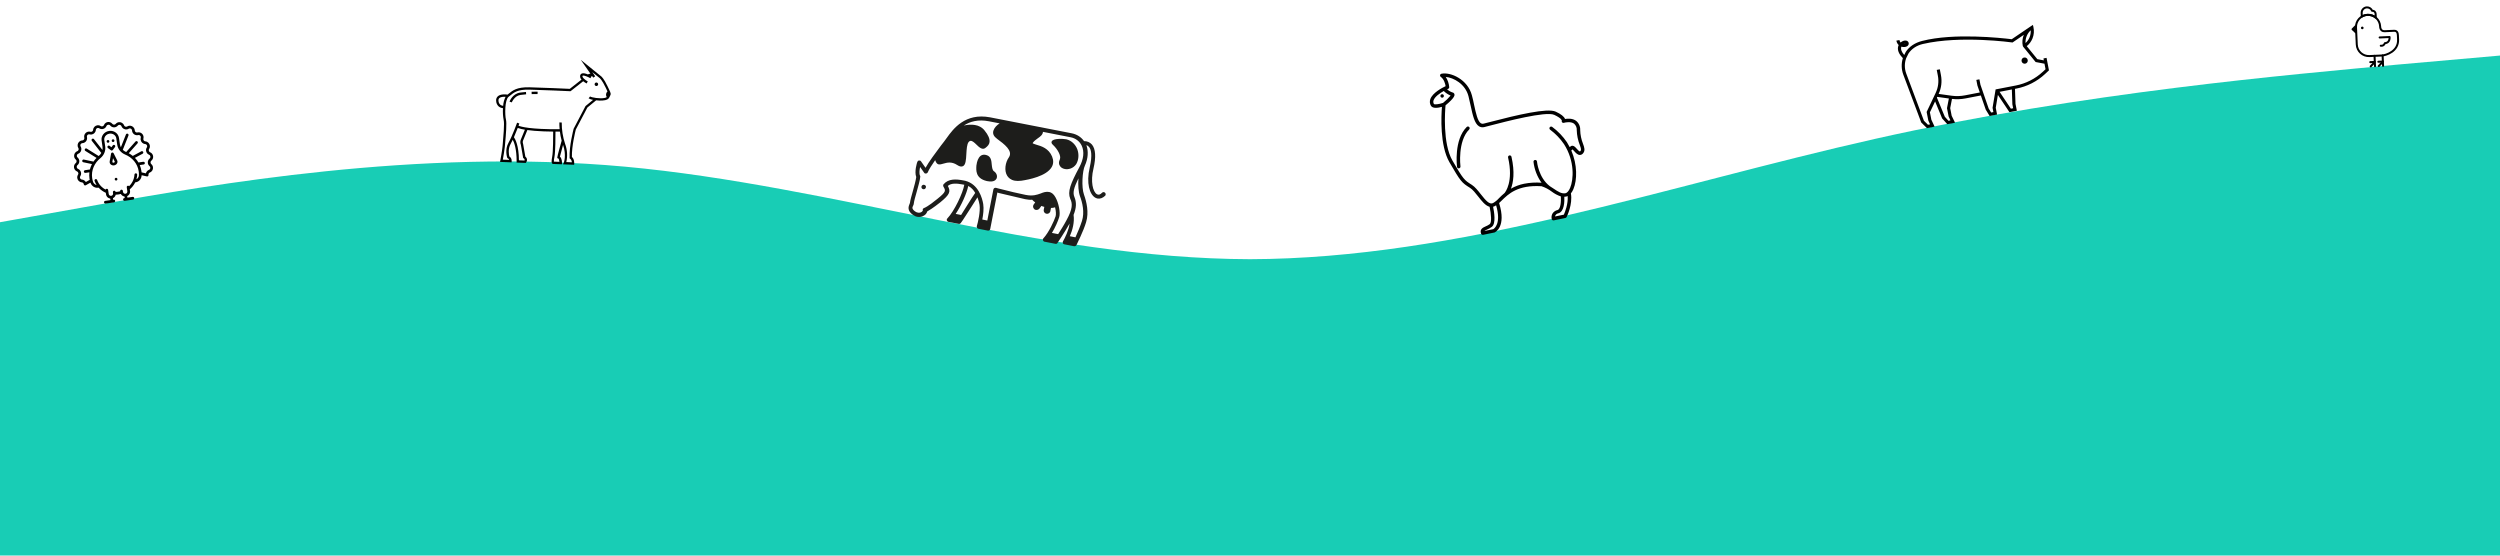 <svg width="100%" height="100%" viewBox="0 0 1440 320" version="1.1" xmlns="http://www.w3.org/2000/svg" xmlns:xlink="http://www.w3.org/1999/xlink" xml:space="preserve" xmlns:serif="http://www.serif.com/" style="background: white;"><path d="M0,128l60,-10.7c60,-10.3 180,-32.3 300,-21.3c120,11 240,53 360,53.3c120,-0.3 240,-42.3 360,-69.3c120,-27 240,-37 300,-42.7l60,-5.3l0,288l-60,0l-1320,0l-60,0l0,-192Z" style="fill:#18cdb5;fill-rule:nonzero;"/><path d="M636.478,110.994c-0.51,-0.46 -1.226,-0.48 -1.685,0.03c-1.058,1.113 -2.072,1.394 -2.929,0.867c-2.384,-1.306 -3.841,-7.349 -2.026,-14.792c1.541,-6.656 1.245,-11.272 -0.891,-13.849c-1.183,-1.311 -2.733,-1.974 -4.534,-1.966c-1.695,-2.371 -4.149,-3.931 -7.153,-4.518l-0.232,-0.045l-28.77,-5.626l-18.024,-3.524c-14.35,-2.686 -21.236,6.763 -24.863,11.812c-0.987,1.367 -2.134,2.942 -3.397,4.494c-3.26,4.401 -6.98,9.312 -8.858,12.784l-2.625,-3.753c-0.279,-0.414 -0.741,-0.504 -1.11,-0.457c-0.485,0.025 -0.784,0.327 -0.99,0.766c-0.228,0.556 -1.823,5.642 -0.632,8.754c-0.268,1.987 -1.132,5.177 -1.928,8.02c-0.796,2.843 -1.524,5.34 -1.68,6.749c-0.022,0.116 -0.09,0.463 -0.273,0.787c-0.48,1.225 -1.555,3.654 1.804,6.11c0.834,0.643 1.713,1.055 2.637,1.236c2.196,0.429 3.946,-0.548 4.843,-1.452c0.459,-0.51 0.803,-1.043 0.916,-1.621c1.083,-0.628 3.386,-1.977 7.505,-5.25c5.568,-4.549 6.138,-6.237 4.369,-9.462c1.886,-1.671 4.981,-1.545 8.794,-0.8l0.693,0.136c-0.811,4.76 -5.73,15.194 -9.799,19.437c-0.299,0.301 -0.389,0.763 -0.226,1.155c0.164,0.392 0.465,0.691 0.927,0.781l5.893,1.152c0.462,0.091 0.854,-0.073 1.175,-0.49c1.447,-1.876 3.762,-5.742 6.148,-9.354c1.238,-2.037 2.592,-4.052 3.463,-5.441c0.631,1.683 1.053,3.205 1.196,4.313c0.571,3.83 -0.903,10.14 -1.563,12.29c-0.068,0.346 -0.02,0.716 0.166,0.992c0.186,0.276 0.51,0.459 0.741,0.505l5.43,1.062c0.693,0.135 1.246,-0.237 1.382,-0.93l4.111,-21.029l0.671,0.251c5.732,1.361 11.579,2.744 15.139,3.56l0.346,0.068c1.502,0.294 2.796,0.427 3.904,0.284c0.487,0.575 0.997,1.034 1.738,1.539l-0.826,1.158c-0.322,0.417 -0.435,0.995 -0.41,1.48c0.141,0.507 0.397,1.037 0.814,1.358c0.834,0.643 2.196,0.43 2.839,-0.404l1.147,-1.575c0.555,0.228 1.11,0.457 1.688,0.57l-0.316,1.617c-0.09,0.462 -0.043,0.832 0.121,1.223c0.256,0.53 0.766,0.99 1.459,1.125c1.04,0.204 2.145,-0.54 2.255,-1.718l0.317,-1.617c0.831,0.042 1.592,-0.169 2.353,-0.38c0.54,2.145 0.619,4.2 0.3,5.217c-0.889,2.705 -3.84,9.206 -7.034,12.66c-0.299,0.301 -0.39,0.763 -0.226,1.155c0.163,0.392 0.464,0.691 0.927,0.781l6.239,1.22c0.462,0.091 0.969,-0.05 1.175,-0.49c0.023,-0.115 3.855,-5.604 6.994,-11.228c-0.559,4.089 -2.528,8.023 -3.811,10.291c-0.184,0.324 -0.251,0.671 -0.088,1.063c0.163,0.391 0.487,0.575 0.834,0.643l5.661,1.107c0.463,0.09 0.993,-0.166 1.314,-0.583c0.228,-0.555 4.121,-8.192 5.6,-13.301c1.707,-5.664 0.25,-11.707 -1.223,-15.833c-1.565,-4.265 -0.913,-13.734 0.506,-16.696c1.898,-4.187 2.111,-8.344 0.872,-11.825c0.556,0.228 0.995,0.434 1.483,1.009c1.183,1.311 2.12,4.494 0.443,11.843c-2.132,9.06 -0.049,15.585 3.192,17.419c0.439,0.205 0.879,0.411 1.226,0.479c1.502,0.294 3.046,-0.244 4.518,-1.635c0.344,-0.533 0.364,-1.249 -0.146,-1.708Zm-79.051,6.735c-1.238,2.037 -2.637,4.283 -3.83,6.089l-3.119,-0.61c3.234,-4.886 6.391,-11.826 7.227,-16.101c1.851,0.961 3.127,2.411 4.011,4.023c-0.987,1.366 -2.546,3.821 -4.289,6.599Zm56.884,9.083c-1.534,2.939 -3.415,5.81 -4.814,8.056l-3.582,-0.7c1.949,-3.218 3.503,-6.873 4.164,-9.023c0.866,-2.59 -0.29,-8.334 -2.174,-11.581c-0.977,-1.751 -2.228,-2.715 -3.499,-2.964c-1.849,-0.361 -3.394,0.176 -4.961,0.83c-2.19,0.771 -4.518,1.635 -8.562,0.845l-0.347,-0.068c-3.582,-0.701 -9.429,-2.084 -15.023,-3.538l-1.826,-0.477c-0.347,-0.067 -0.716,-0.02 -0.992,0.166c-0.276,0.186 -0.46,0.51 -0.505,0.741l-3.502,17.909l-2.888,-0.564c0.542,-2.773 0.966,-6.169 0.539,-8.892c-0.546,-3.346 -2.682,-11.441 -10.333,-13.417l-0.924,-0.18c-4.391,-0.859 -8.779,-1.117 -11.581,2.174c-0.322,0.417 -0.297,0.901 -0.133,1.293c1.442,2.441 1.698,2.971 -3.433,7.126c-5.43,4.457 -7.505,5.251 -7.62,5.228c-0.646,0.234 -0.99,0.766 -0.756,1.412c-0.023,0.115 -0.206,0.439 -0.505,0.741c-1.127,0.859 -2.675,0.796 -4.041,-0.191c-1.877,-1.446 -1.603,-2.232 -1.03,-3.32c0.206,-0.44 0.411,-0.879 0.409,-1.479c0.11,-1.179 0.838,-3.675 1.612,-6.403c0.863,-3.19 1.888,-6.589 2.063,-8.714c0.046,-0.231 -0.025,-0.484 -0.118,-0.622c-0.605,-1.198 -0.314,-3.301 0.025,-5.034l2.346,3.338c0.279,0.414 0.626,0.482 1.11,0.457c0.37,-0.048 0.784,-0.327 0.99,-0.766c0.708,-1.781 2.383,-4.213 4.241,-6.968c0.375,1.153 0.84,1.843 1.372,2.187c0.209,0.161 0.44,0.206 0.671,0.251c0.809,0.159 1.708,-0.146 2.722,-0.427c2.03,-0.563 4.589,-1.382 7.993,0.843c1.273,0.849 2.313,1.052 3.235,0.633c1.59,-0.769 1.786,-3.61 1.956,-6.935c0.173,-2.726 0.298,-5.82 1.378,-7.048c0.322,-0.417 0.713,-0.581 1.083,-0.629c0.969,-0.05 2.197,1.03 3.403,2.225c1.507,1.495 3.339,3.172 5.019,1.942c1.542,-1.138 2.346,-2.181 2.479,-3.475c0.223,-1.755 -0.664,-3.968 -2.892,-6.683c-2.879,-3.682 -7.913,-3.706 -11.926,-2.812c3.569,-2.301 8.158,-3.683 14.512,-2.44l6.124,1.197c-1.635,1 -2.991,2.414 -3.561,4.102c-0.57,1.688 0.083,3.255 1.658,4.403l0.302,0.299c4.192,3.099 9.542,7.024 6.88,10.822c-1.996,2.849 -2.807,7.609 -0.877,10.625c0.743,1.105 1.949,2.301 4.26,2.752c1.04,0.204 2.356,0.221 3.833,0.03c4.199,-0.618 14.419,-2.579 17.49,-7.856c1.078,-1.829 1.115,-3.861 0.228,-6.073c-1.959,-4.702 -6.144,-6 -8.987,-6.796c-0.902,-0.296 -2.035,-0.638 -2.221,-0.914c0,0 0.023,-0.116 0.183,-0.324c0.666,-0.95 1.771,-1.693 2.761,-2.46c1.381,-0.929 2.923,-2.067 3.008,-3.73l15.945,3.118c2.889,0.565 5.182,2.333 6.37,4.844c1.608,3.434 1.119,7.777 -1.332,12.336c-5.108,9.557 -6.958,14.114 -5.255,18.286c1.374,2.788 1.387,5.789 -2.164,12.292Zm7.745,-13.84c1.424,3.757 2.741,9.293 1.169,14.264c-0.934,2.936 -2.511,6.707 -3.769,9.46l-3.235,-0.633c1.532,-3.539 2.76,-7.978 2.164,-12.293c1.645,-4.117 1.77,-7.211 0.463,-10.346c-0.979,-2.35 -0.46,-5.008 2.333,-10.7c-0.284,3.903 0.011,7.92 0.875,10.248Zm-89.775,-6.518c-0.694,-0.136 -1.384,0.329 -1.52,1.022c-0.135,0.694 0.329,1.384 1.023,1.52c0.693,0.135 1.384,-0.329 1.519,-1.023c0.251,-0.67 -0.213,-1.361 -1.022,-1.519Zm40.164,-7.861c-0.834,-0.643 -1.025,-2.12 -1.193,-3.713c-0.171,-2.192 -0.413,-4.639 -2.772,-5.46c-1.456,-0.525 -2.68,-0.404 -3.669,0.362c-1.427,1.161 -2.087,3.311 -2.31,5.067l-0.091,0.462c-0.173,2.725 -0.592,7.322 5.811,8.934l0.578,0.113c3.813,0.745 4.845,-0.852 5.211,-1.501c0.641,-1.434 0.033,-3.232 -1.565,-4.264Zm48.063,-12.675c-1.12,-2.858 -3.462,-4.995 -6.212,-5.653l-0.231,-0.045c-1.733,-0.339 -7.437,-0.615 -8.284,1.259c-0.206,0.44 -0.226,1.155 0.701,1.937c2.643,2.436 4.876,6.351 4.008,8.341c-0.802,1.642 -0.565,2.888 -0.101,3.579c0.513,1.06 1.578,1.748 2.965,2.019c1.848,0.361 4.709,-0.159 6.545,-2.799c1.444,-2.477 1.707,-5.664 0.609,-8.638Z" style="fill:#1d1d1b;fill-rule:nonzero;"/><path d="M287.233,61.309c0.705,0.575 1.568,0.923 2.475,0.998c-0.149,2.305 -0.01,4.619 0.413,6.889c0.522,1.976 -0.226,10.096 -0.522,13.561c-0.069,0.718 -0.117,1.273 -0.143,1.584c-0.14,1.862 -1.263,8.101 -1.269,8.1l-0.168,0.816l6.673,0.257l0.026,-0.678c0.093,-1.081 -0.415,-2.13 -1.321,-2.727c-0.243,-0.913 -0.943,-4.267 0.733,-7.224c0.392,-0.664 0.805,-1.504 1.213,-2.385c0.836,1.567 2.248,5.275 2.236,12.466l-0.027,0.678l5.235,0.202l0.213,-0.243c0.403,-0.488 0.598,-1.115 0.543,-1.745c-0.089,-0.646 -0.427,-1.232 -0.942,-1.632c-0.323,-2.016 -1.219,-6.953 -1.265,-7.179l0.005,-0.122l-0.064,-0.111c-0.272,-0.745 -0.213,-1.571 0.162,-2.269c0.606,-1.457 1.836,-4.473 2.316,-5.636c2.289,0.319 5.409,0.609 9.518,0.768c1.619,0.062 3.403,0.104 5.353,0.124c0.005,2.527 -0.01,11.545 -0.554,14.396c-0.545,2.852 -0.355,3.579 -0.07,3.936c0.138,0.183 0.35,0.295 0.579,0.308l5.085,0.196l0.026,-0.678c0.02,-0.509 -0.02,-2.813 -1.174,-3.719c0.231,-1.058 0.984,-3.861 1.804,-6.797c2.076,6.036 0.417,10.305 0.402,10.345l-0.44,0.866l6.435,0.248l0.026,-0.678c0.004,-0.109 0.153,-2.561 -1.327,-3.814c-0.185,-6.119 2.021,-14.923 2.253,-15.817l6.647,-12.647l5.056,-4.158c0.588,0.07 1.197,0.121 1.794,0.144c1.14,0.063 2.283,-0.014 3.404,-0.229c1.192,-0.267 1.972,-0.759 2.318,-1.466c0.155,-0.313 0.287,-0.559 0.396,-0.766c0.733,-1.391 0.616,-1.687 -0.491,-3.984c-0.214,-0.45 -0.478,-0.99 -0.779,-1.64c-2.171,-4.647 -3.621,-5.783 -3.753,-5.876l-11.716,-9.477l5.54,7.955c-0.508,0.03 -1.003,0.173 -1.449,0.42c-1.183,-0.487 -2.58,-0.887 -3.49,-0.542c-0.45,0.162 -0.798,0.526 -0.941,0.982c-0.223,0.921 0.061,1.893 0.744,2.549l-6.758,5.321c-2.034,-0.078 -16.1,-0.742 -23.306,-0.898c-7.206,-0.155 -9.571,1.832 -11.884,3.699l-0.652,0.524c-1.019,-0.154 -4.002,-0.459 -5.592,0.953c-0.722,0.659 -1.088,1.625 -0.983,2.597c0.015,1.239 0.543,2.419 1.457,3.255Zm12.915,18.718c-0.534,1.056 -0.582,2.295 -0.13,3.39c0.14,0.766 1.025,5.649 1.274,7.288l0.044,0.28l0.224,0.165c0.325,0.186 0.558,0.497 0.646,0.86c0.017,0.159 -0.008,0.32 -0.072,0.466l-3.228,-0.124c-0.052,-8.511 -2.103,-12.21 -2.882,-13.313c0.825,-1.87 1.607,-3.836 2.189,-5.348c1.337,0.475 2.718,0.818 4.123,1.021c-0.532,1.304 -1.627,3.971 -2.188,5.315Zm21.347,11.205c0.376,0.117 0.639,1.037 0.738,1.991l-3.214,-0.123c0.011,-0.888 0.12,-1.773 0.326,-2.636c0.598,-2.999 0.614,-12.058 0.605,-14.652l2.554,-0.004c0.216,1.766 0.552,3.515 1.007,5.234c-0.637,2.251 -2.462,8.734 -2.493,9.534l-0.02,0.522l0.497,0.134Zm-28.561,-35.469c0.308,-0.24 0.61,-0.486 0.911,-0.732c2.223,-1.823 4.327,-3.542 10.997,-3.4c7.728,0.162 23.367,0.9 23.523,0.906l0.25,0.01l7.305,-5.749c0.62,0.493 1.285,0.926 1.987,1.292l0.631,-1.205c-1.398,-0.733 -3.309,-2.239 -3.022,-3.165c0.015,-0.068 0.067,-0.121 0.134,-0.138c0.779,-0.296 3.09,0.71 4.411,1.481l0.684,-1.169l-0.153,-0.087c0.182,0.016 0.363,0.048 0.54,0.095l0.579,0.831l1.116,-0.779l-1.718,-2.463l4.392,3.564c0,0 1.317,1.07 3.358,5.379c0.306,0.691 0.572,1.204 0.785,1.653l0.264,0.554c-0.427,0.416 -0.711,0.956 -0.813,1.544c-0.082,0.609 0.053,1.227 0.381,1.746c-0.348,0.241 -0.743,0.404 -1.159,0.479c-2.83,0.638 -7.751,-0.299 -8.436,-0.842l-0.849,1.061c0.789,0.469 1.663,0.778 2.573,0.907l-4.341,3.561l-6.817,12.994l-0.052,0.14c-0.104,0.404 -2.599,9.978 -2.304,16.61l-0.014,0.353l0.298,0.188c0.621,0.528 0.989,1.296 1.013,2.11l-3.201,-0.123c0.81,-3.476 0.574,-7.115 -0.677,-10.457c-1.326,-3.978 -1.987,-8.147 -1.956,-12.34l-1.356,-0.052c-0.026,1.308 0.026,2.616 0.155,3.917c-16.792,0.121 -22.206,-1.432 -23.69,-2.026c0.272,-0.723 0.446,-1.192 0.47,-1.272l-1.28,-0.464c-0.003,0.082 -2.849,7.856 -4.939,11.524c-2.266,3.988 -0.839,8.382 -0.779,8.568l0.105,0.289l0.274,0.119c0.38,0.181 0.662,0.52 0.772,0.926l-3.655,-0.141c0.312,-1.746 1.038,-5.956 1.152,-7.5c0.012,-0.312 0.073,-0.853 0.141,-1.563c0.538,-5.847 1.016,-12.09 0.5,-14.038c-0.64,-2.415 -0.751,-11.329 1.51,-13.096Zm-5.284,0.713c0.802,-0.709 2.374,-0.791 3.566,-0.718c-0.823,1.62 -1.301,3.394 -1.403,5.209c-0.618,-0.053 -1.207,-0.289 -1.692,-0.677c-0.635,-0.603 -0.993,-1.443 -0.99,-2.32c-0.08,-0.552 0.114,-1.11 0.519,-1.494Z" style="fill-rule:nonzero;"/><path d="M343.552,47.52c0.562,0.022 1,0.495 0.978,1.056c-0.021,0.562 -0.495,1 -1.056,0.978c-0.561,-0.021 -1,-0.495 -0.978,-1.056c0.022,-0.561 0.495,-1 1.056,-0.978Z"/><path d="M299.767,54.682c0.922,-0.141 2.047,-0.261 3.286,-0.349l-0.09,-1.362c-1.293,0.086 -2.439,0.212 -3.409,0.358c-4.42,0.692 -6,5.025 -6.061,5.199l1.28,0.45c0.075,-0.011 1.414,-3.735 4.994,-4.296Z" style="fill-rule:nonzero;"/><path d="M309.633,54.179l0.052,-1.356c0,0 -1.512,-0.059 -3.484,0.022l0.036,1.359c1.91,-0.055 3.382,-0.026 3.396,-0.025Z" style="fill-rule:nonzero;"/><path d="M830.474,54.282c0.54,-0.112 1.069,0.237 1.181,0.778c0.111,0.54 -0.238,1.069 -0.779,1.181c-0.54,0.111 -1.069,-0.238 -1.18,-0.779c-0.112,-0.54 0.237,-1.069 0.778,-1.18Z"/><path d="M906.739,87.064c0.927,1.034 1.982,2.195 3.289,2.192c0.682,-0.018 1.324,-0.337 1.75,-0.87c1.45,-1.636 0.805,-3.433 0.053,-5.503c-1.013,-2.534 -1.566,-5.227 -1.636,-7.954c0.118,-2.064 -0.777,-4.061 -2.395,-5.347c-2.042,-1.489 -4.812,-1.308 -6.343,-1.054c-0.535,-1.411 -2.347,-2.826 -5.38,-4.223c-4.78,-2.193 -21.905,1.808 -38.037,6.024c-1.588,0.418 -2.81,0.731 -3.521,0.897c-0.517,0.148 -1.073,0.074 -1.533,-0.205c-1.865,-1.179 -2.855,-5.743 -3.901,-10.582c-0.376,-1.831 -0.765,-3.722 -1.287,-5.564c-2.398,-9.083 -12.14,-13.512 -17.537,-12.403c-0.002,0.001 -0.004,0.001 -0.006,0.002c-0.537,0.11 -0.889,0.643 -0.778,1.181c0.052,0.251 0.198,0.473 0.409,0.62c1.91,1.343 2.574,4.075 2.785,5.349c-1.992,0.94 -7.581,3.845 -8.821,7.5c-0.45,1.251 -0.318,2.641 0.36,3.785c1,1.734 4.137,1.252 6.34,0.646c-0.413,5.19 -1.257,22.239 4.306,31.866c6.463,11.177 7.094,11.813 11.858,14.774c1.571,0.984 3.162,3.015 4.697,4.966c2.073,2.637 4.157,5.322 6.592,5.944c0.941,4.228 1.253,9.074 0.111,9.973c-0.736,0.537 -1.537,0.979 -2.384,1.317c-1.524,0.68 -3.619,1.612 -2.609,4.242c0.175,0.461 0.667,0.727 1.149,0.621l6.572,-1.351c0.292,-0.121 6.965,-3.117 2.639,-16.959c0.437,-0.406 0.848,-0.838 1.346,-1.298c3.96,-3.877 9.327,-9.258 23.085,-8.381c2.123,0.697 4.116,1.744 5.895,3.097c1.584,1.203 3.353,2.142 5.237,2.782c0.174,2.731 -0.074,7.335 -1.921,7.837c-1.224,0.267 -2.287,1.025 -2.938,2.095c-0.516,0.962 -0.65,2.084 -0.375,3.14c0.141,0.504 0.654,0.816 1.166,0.71l6.73,-1.384c0.32,-0.077 0.582,-0.307 0.7,-0.614c0.154,-0.297 3.519,-7.216 2.434,-13.537c0.584,-0.748 1.064,-1.571 1.426,-2.448c2.239,-5.299 2.325,-14.066 -1.2,-22.274l0.686,-0.632c0.352,0.319 0.681,0.66 0.987,1.023Zm-80.795,-27.155c-0.386,-0.647 -0.462,-1.434 -0.205,-2.142c0.693,-2.042 3.528,-4.044 5.862,-5.351c1.134,1.124 2.476,2.017 3.95,2.629c-1.303,1.558 -2.767,2.974 -4.368,4.226c-2.484,0.827 -4.94,1.046 -5.239,0.638Zm34.16,72.098l-5.093,1.047c0.467,-0.353 0.983,-0.635 1.533,-0.836c0.996,-0.411 1.936,-0.947 2.796,-1.596c2.418,-1.896 1.301,-8.567 0.693,-11.525c0.244,-0.064 0.483,-0.147 0.714,-0.249c0.358,-0.163 0.701,-0.356 1.025,-0.579c3.097,10.645 -1.11,13.419 -1.668,13.738Zm40.679,-8.364l-5.103,1.049c0.199,-0.963 0.986,-1.703 1.959,-1.842c3.431,-0.941 3.542,-6.854 3.405,-9.511c0.375,-0.01 0.749,-0.053 1.117,-0.127c0.283,-0.064 0.558,-0.161 0.818,-0.291c0.352,4.542 -1.552,9.283 -2.196,10.722Zm3.368,-38.885c-0.484,-0.963 -1.019,-1.911 -1.606,-2.845c-2.319,-3.414 -5.203,-6.409 -8.528,-8.854c-0.222,-0.148 -0.494,-0.2 -0.755,-0.147c-0.537,0.111 -0.889,0.644 -0.778,1.182c0.053,0.259 0.206,0.486 0.426,0.632c3.099,2.309 5.794,5.115 7.976,8.304c6.241,9.794 5.521,20.396 3.519,25.157c-0.742,1.755 -1.728,2.917 -2.629,3.103c-2.282,0.469 -4.402,-0.953 -6.857,-2.613c-0.699,-0.469 -1.433,-0.961 -2.204,-1.435c-6.542,-4.903 -7.401,-14.099 -7.411,-14.199c-0.004,-0.04 -0.009,-0.079 -0.018,-0.119c-0.111,-0.541 -0.648,-0.895 -1.189,-0.783c-0.497,0.102 -0.843,0.564 -0.801,1.07c0.494,4.34 2.087,8.482 4.629,12.034c-3.357,-0.25 -6.733,-0.054 -10.038,0.584c-2.664,0.532 -5.225,1.489 -7.585,2.836c1.327,-3.479 2.356,-9.397 0.309,-18.359c-0.11,-0.537 -0.643,-0.888 -1.181,-0.778c-0.537,0.111 -0.888,0.644 -0.778,1.181c3.223,13.987 -1.598,19.981 -2.019,20.466c-1.238,1.03 -2.284,2.052 -3.207,2.977c-1.003,1.134 -2.184,2.097 -3.497,2.852c-2.028,0.908 -4.085,-1.446 -6.974,-5.12c-1.645,-2.091 -3.345,-4.253 -5.199,-5.424c-4.339,-2.732 -4.786,-3.018 -11.185,-14.035c-5.68,-9.848 -4.211,-28.822 -3.937,-31.758c5.565,-4.564 5.244,-5.927 5.131,-6.374c-0.136,-0.547 -0.588,-0.962 -1.145,-1.051c-1.152,-0.368 -2.205,-0.993 -3.081,-1.827l0.613,-0.248c0.391,-0.168 0.633,-0.568 0.602,-0.992c-0.174,-2.091 -0.865,-4.107 -2.012,-5.865c4.491,0.394 11.255,3.996 13.102,11.089c0.474,1.812 0.878,3.678 1.261,5.488c1.179,5.485 2.204,10.226 4.784,11.85c0.914,0.572 2.025,0.739 3.066,0.462c0.725,-0.149 1.941,-0.491 3.559,-0.916c8.721,-2.273 31.916,-8.328 36.696,-6.136c4.072,1.879 4.362,3.095 4.387,3.263c-0.133,0.332 -0.079,0.711 0.143,0.992c0.256,0.328 0.693,0.463 1.09,0.337c1.02,-0.301 4.035,-0.829 5.815,0.479c1.093,0.93 1.677,2.33 1.57,3.761c0.08,2.941 0.677,5.846 1.764,8.58c0.745,2.083 0.937,2.819 0.333,3.505c0,0 -0.176,0.189 -0.268,0.188c-0.418,0.004 -1.28,-0.962 -1.797,-1.54c-0.834,-0.931 -1.558,-1.721 -2.488,-1.775c-0.425,-0.021 -0.841,0.134 -1.147,0.43l-0.461,0.391Z" style="fill-rule:nonzero;"/><path d="M844.8,73.163c-7.415,7.436 -5.62,22.319 -5.562,22.951c0.071,0.542 0.574,0.931 1.117,0.862l0.078,-0.016c0.509,-0.103 0.858,-0.587 0.794,-1.102c-0.03,-0.147 -1.735,-14.549 5.024,-21.298c0.23,-0.239 0.327,-0.577 0.261,-0.901c-0.112,-0.541 -0.648,-0.895 -1.189,-0.784c-0.2,0.041 -0.382,0.142 -0.523,0.288Z" style="fill-rule:nonzero;"/><g><path d="M66.743,102.422c0.428,-0.062 0.827,0.238 0.889,0.668c0.062,0.431 -0.235,0.831 -0.663,0.893c-0.428,0.062 -0.827,-0.237 -0.889,-0.668c-0.062,-0.431 0.235,-0.831 0.663,-0.893Z"/><g><path d="M65.018,80.239c0.428,-0.062 0.826,0.237 0.889,0.668c0.062,0.431 -0.235,0.831 -0.663,0.893c-0.428,0.062 -0.827,-0.237 -0.889,-0.668c-0.063,-0.431 0.234,-0.831 0.663,-0.893Z"/><path d="M62.102,80.661c0.428,-0.062 0.827,0.237 0.889,0.668c0.062,0.431 -0.235,0.831 -0.663,0.893c-0.428,0.062 -0.827,-0.237 -0.889,-0.668c-0.062,-0.431 0.235,-0.831 0.663,-0.893Z"/></g><path d="M66.081,83.587c0.347,0.26 0.418,0.754 0.16,1.104l-1.259,1.695c-0.131,0.176 -0.322,0.281 -0.521,0.308c-0.2,0.029 -0.408,-0.018 -0.582,-0.148l-1.686,-1.269c-0.348,-0.262 -0.42,-0.756 -0.16,-1.104c0.258,-0.349 0.749,-0.42 1.096,-0.159l1.063,0.8l0.794,-1.069c0.257,-0.349 0.749,-0.42 1.095,-0.158Z" style="fill-rule:nonzero;"/><path d="M67.471,92.319c0.092,0.185 0.152,0.379 0.181,0.579c0.043,0.301 0.014,0.608 -0.083,0.89c-0.096,0.285 -0.256,0.546 -0.468,0.769c-0.385,0.403 -0.883,0.633 -1.396,0.709c-0.514,0.073 -1.058,-0.007 -1.539,-0.284c-0.267,-0.154 -0.494,-0.359 -0.667,-0.604c-0.173,-0.244 -0.289,-0.53 -0.332,-0.83c-0.029,-0.201 -0.026,-0.405 0.009,-0.607l0.794,-4.465c0.06,-0.336 0.323,-0.592 0.658,-0.64c0.335,-0.049 0.66,0.122 0.814,0.427l2.029,4.056Zm-1.37,0.804c-0.005,-0.034 -0.015,-0.064 -0.031,-0.098l-0.97,-1.941l-0.38,2.137c-0.008,0.037 -0.008,0.07 -0.003,0.102c0.007,0.047 0.025,0.096 0.06,0.143c0.035,0.052 0.089,0.103 0.165,0.148c0.142,0.083 0.339,0.119 0.537,0.091c0.196,-0.029 0.377,-0.119 0.489,-0.239c0.063,-0.066 0.097,-0.13 0.117,-0.189c0.019,-0.056 0.023,-0.106 0.016,-0.154Z" style="fill-rule:nonzero;"/><path d="M49.414,106.697c-0.088,0.049 -0.18,0.081 -0.273,0.094c-0.026,0.004 -0.054,0.007 -0.08,0.007c-0.029,0.002 -0.057,0.001 -0.084,-0.001c-0.023,-0.002 -0.045,-0.003 -0.068,-0.008c-0.02,-0.003 -0.04,-0.006 -0.059,-0.012c-0.017,-0.004 -0.036,-0.009 -0.053,-0.015c-0.017,-0.004 -0.036,-0.01 -0.052,-0.017c-0.02,-0.007 -0.04,-0.016 -0.058,-0.025c-0.022,-0.011 -0.044,-0.023 -0.065,-0.036c-0.081,-0.049 -0.155,-0.113 -0.214,-0.192c-0.01,-0.014 -0.02,-0.027 -0.028,-0.043c-0.013,-0.016 -0.024,-0.034 -0.034,-0.051c-0.047,-0.082 -0.078,-0.175 -0.093,-0.275c-0.041,-0.284 -0.178,-0.546 -0.381,-0.743c-0.204,-0.196 -0.468,-0.326 -0.778,-0.351c-0.698,-0.056 -1.312,-0.359 -1.759,-0.804c-0.448,-0.444 -0.74,-1.02 -0.831,-1.646c-0.046,-0.321 -0.039,-0.657 0.031,-0.989c0.07,-0.332 0.202,-0.66 0.399,-0.964c0.177,-0.278 0.232,-0.581 0.191,-0.878c-0.031,-0.213 -0.117,-0.422 -0.249,-0.594c-0.13,-0.173 -0.303,-0.314 -0.523,-0.406c-0.489,-0.203 -0.892,-0.531 -1.184,-0.921c-0.291,-0.39 -0.471,-0.843 -0.539,-1.31c-0.067,-0.468 -0.023,-0.952 0.146,-1.409c0.168,-0.457 0.462,-0.884 0.873,-1.219l0,0.001c0.185,-0.152 0.311,-0.337 0.388,-0.541c0.076,-0.202 0.1,-0.423 0.068,-0.639c-0.044,-0.295 -0.182,-0.569 -0.432,-0.785l0,-0.002c-0.275,-0.236 -0.494,-0.513 -0.656,-0.813c-0.161,-0.298 -0.263,-0.618 -0.31,-0.94c-0.09,-0.624 0.026,-1.261 0.33,-1.813c0.152,-0.275 0.353,-0.529 0.599,-0.747c0.244,-0.217 0.531,-0.396 0.86,-0.521c0.29,-0.115 0.506,-0.311 0.646,-0.557c0.14,-0.246 0.196,-0.538 0.155,-0.821c-0.024,-0.165 -0.082,-0.327 -0.174,-0.48l-0.001,-0.002c-0.21,-0.344 -0.339,-0.715 -0.393,-1.085c-0.082,-0.566 0.012,-1.129 0.243,-1.621c0.229,-0.494 0.597,-0.922 1.073,-1.219c0.318,-0.197 0.684,-0.336 1.079,-0.392c0.087,-0.012 0.176,-0.022 0.264,-0.027l0.003,0.002c0.043,-0.003 0.08,-0.007 0.115,-0.012c0.346,-0.05 0.635,-0.235 0.831,-0.5c0.196,-0.266 0.289,-0.598 0.239,-0.946c-0.006,-0.038 -0.011,-0.077 -0.02,-0.117c-0.021,-0.086 -0.038,-0.173 -0.051,-0.262c-0.058,-0.399 -0.031,-0.789 0.069,-1.154c0.097,-0.362 0.264,-0.695 0.486,-0.983c0.44,-0.577 1.092,-0.983 1.844,-1.092c0.366,-0.054 0.755,-0.033 1.141,0.071c0.178,0.047 0.346,0.054 0.51,0.03c0.279,-0.04 0.542,-0.177 0.737,-0.382c0.194,-0.205 0.323,-0.468 0.347,-0.781c0.054,-0.701 0.357,-1.319 0.796,-1.767c0.438,-0.452 1.013,-0.741 1.633,-0.833c0.318,-0.046 0.652,-0.04 0.983,0.033c0.33,0.069 0.656,0.204 0.958,0.401l0,-0.002c0.276,0.181 0.581,0.239 0.872,0.197c0.214,-0.031 0.418,-0.117 0.591,-0.247c0.171,-0.132 0.31,-0.306 0.403,-0.528l0.001,-0.003c0.201,-0.49 0.525,-0.895 0.912,-1.185c0.387,-0.292 0.835,-0.476 1.301,-0.543c0.465,-0.067 0.947,-0.018 1.4,0.152c0.455,0.169 0.878,0.466 1.211,0.88c0.152,0.187 0.336,0.312 0.536,0.391c0.203,0.078 0.423,0.102 0.637,0.071c0.294,-0.044 0.565,-0.185 0.78,-0.435c0.234,-0.275 0.509,-0.496 0.806,-0.656c0.296,-0.164 0.613,-0.264 0.935,-0.311c0.621,-0.088 1.252,0.027 1.801,0.335c0.549,0.305 1.013,0.81 1.264,1.469l0.002,0.001c0.111,0.293 0.307,0.509 0.552,0.65c0.245,0.141 0.536,0.197 0.817,0.157c0.163,-0.024 0.324,-0.078 0.483,-0.176c0.338,-0.207 0.706,-0.338 1.071,-0.391c0.564,-0.081 1.123,0.016 1.611,0.247c0.49,0.234 0.916,0.604 1.212,1.084c0.197,0.321 0.336,0.689 0.394,1.086c0.012,0.087 0.02,0.177 0.025,0.266l0.001,0.006c0.001,0.041 0.004,0.077 0.01,0.113c0.05,0.348 0.235,0.639 0.498,0.839c0.265,0.197 0.596,0.291 0.942,0.243c0.038,-0.006 0.078,-0.013 0.118,-0.024l-0.007,0.003c0.087,-0.023 0.176,-0.041 0.265,-0.054c0.395,-0.057 0.785,-0.028 1.146,0.072c0.359,0.1 0.69,0.269 0.978,0.49c0.572,0.445 0.977,1.105 1.088,1.859c0.054,0.371 0.033,0.761 -0.068,1.149c-0.047,0.177 -0.055,0.35 -0.031,0.513c0.041,0.283 0.178,0.549 0.382,0.745c0.204,0.197 0.467,0.323 0.778,0.351c0.697,0.056 1.31,0.36 1.756,0.804c0.449,0.443 0.74,1.02 0.83,1.644c0.047,0.322 0.039,0.657 -0.031,0.989c-0.068,0.333 -0.2,0.661 -0.397,0.965l0.002,0c-0.178,0.278 -0.235,0.584 -0.193,0.878c0.031,0.213 0.117,0.419 0.247,0.593c0.13,0.174 0.305,0.316 0.525,0.409l0,-0.002c0.489,0.205 0.892,0.531 1.184,0.922c0.291,0.391 0.471,0.843 0.539,1.31c0.067,0.467 0.023,0.952 -0.146,1.409c-0.168,0.457 -0.462,0.886 -0.873,1.219c-0.185,0.151 -0.313,0.336 -0.388,0.538c-0.076,0.202 -0.099,0.427 -0.068,0.641c0.042,0.295 0.184,0.57 0.434,0.788c0.274,0.236 0.492,0.511 0.652,0.81c0.161,0.299 0.264,0.619 0.31,0.94c0.091,0.626 -0.024,1.261 -0.329,1.814c-0.15,0.277 -0.352,0.531 -0.596,0.748c-0.246,0.217 -0.535,0.396 -0.86,0.522c-0.291,0.111 -0.506,0.311 -0.646,0.557c-0.14,0.247 -0.196,0.538 -0.155,0.822c0.062,0.43 -0.233,0.829 -0.66,0.892l-0.002,0c-0.094,0.014 -0.192,0.01 -0.289,-0.012l-2.994,-0.7l-0.002,0c0.001,0.06 -0.003,0.122 -0.006,0.182l-0.003,0.032c-0.053,0.576 -0.191,1.1 -0.401,1.558c-0.209,0.459 -0.485,0.854 -0.803,1.177c-0.639,0.647 -1.428,1.014 -2.199,1.126c-0.097,0.014 -0.187,0.027 -0.279,0.034c-0.077,0.154 -0.155,0.309 -0.239,0.461c-0.721,1.344 -1.703,2.551 -2.886,3.557l0.131,0.907c0.112,0.776 -0.099,1.533 -0.531,2.114c-0.281,0.38 -0.661,0.691 -1.103,0.89l0.129,0.888l3.028,-0.439c0.429,-0.062 0.827,0.237 0.89,0.669c0.062,0.43 -0.235,0.831 -0.664,0.893l-4.842,0.701c-0.429,0.062 -0.825,-0.239 -0.888,-0.668c-0.062,-0.432 0.233,-0.831 0.662,-0.894l0.263,-0.038l-0.128,-0.886c-0.482,-0.065 -0.931,-0.256 -1.309,-0.541c-0.324,-0.244 -0.597,-0.557 -0.795,-0.924c-0.479,0.124 -0.97,0.223 -1.47,0.295c-0.497,0.072 -0.999,0.117 -1.494,0.132c-0.085,0.409 -0.258,0.789 -0.5,1.114c-0.281,0.381 -0.66,0.69 -1.103,0.891l0.129,0.887l0.265,-0.038c0.429,-0.063 0.827,0.236 0.889,0.668c0.063,0.43 -0.234,0.831 -0.663,0.893l-4.844,0.702c-0.428,0.062 -0.826,-0.239 -0.888,-0.669c-0.062,-0.431 0.234,-0.831 0.661,-0.893l3.03,-0.439l-0.128,-0.887c-0.483,-0.067 -0.934,-0.256 -1.309,-0.541c-0.582,-0.434 -0.998,-1.1 -1.11,-1.876l-0.132,-0.909c-1.421,-0.627 -2.704,-1.506 -3.777,-2.59c-0.123,-0.124 -0.242,-0.249 -0.361,-0.379c-0.093,0.02 -0.185,0.037 -0.281,0.051c-0.578,0.084 -1.204,0.032 -1.819,-0.184c-0.614,-0.214 -1.215,-0.601 -1.709,-1.173c-0.329,-0.38 -0.611,-0.843 -0.826,-1.381l-0.011,-0.031c-0.02,-0.056 -0.039,-0.115 -0.06,-0.174l-2.678,1.522Zm4.421,-13.605c0.52,-0.762 1.116,-1.477 1.775,-2.135l-6.445,-4.021c-0.368,-0.229 -0.482,-0.716 -0.256,-1.085c0.227,-0.372 0.711,-0.484 1.079,-0.255l6.844,4.269c0.031,-0.026 0.063,-0.051 0.094,-0.075c0.579,-0.485 1.061,-1.06 1.422,-1.695l-0.001,0.001l-5.46,-6.973c-0.268,-0.342 -0.21,-0.838 0.128,-1.108c0.34,-0.268 0.833,-0.209 1.1,0.133l4.876,6.224c0.118,-0.601 0.138,-1.226 0.046,-1.862l-0.524,-3.616c-0.095,-0.659 -0.043,-1.315 0.133,-1.923c0.174,-0.611 0.474,-1.175 0.866,-1.667c0.787,-0.984 1.959,-1.683 3.324,-1.881c2.047,-0.295 3.998,0.608 5.023,2.214c0.34,0.533 0.577,1.148 0.672,1.807l0.524,3.616c0.091,0.632 0.287,1.224 0.569,1.764l2.913,-7.359c0.159,-0.404 0.615,-0.601 1.017,-0.44c0.402,0.161 0.599,0.622 0.439,1.026l-3.264,8.246c0.526,0.506 1.151,0.924 1.845,1.226c0.007,0.002 0.012,0.005 0.019,0.007c0.029,0.012 0.061,0.026 0.09,0.038l5.352,-6.035c0.288,-0.324 0.783,-0.351 1.105,-0.062c0.324,0.29 0.352,0.79 0.065,1.113l-5.04,5.682c0.821,0.445 1.594,0.961 2.311,1.545l4.916,-2.654c0.38,-0.205 0.855,-0.061 1.06,0.324c0.205,0.383 0.063,0.86 -0.317,1.067l-4.429,2.391c0.264,0.272 0.519,0.553 0.759,0.845c0.469,0.567 0.894,1.173 1.268,1.81l0,0.001l2.793,-0.411c0.427,-0.063 0.826,0.235 0.889,0.667c0.064,0.431 -0.233,0.83 -0.66,0.894l-2.268,0.334c0.46,1.067 0.787,2.206 0.96,3.402c0.039,0.267 0.069,0.533 0.091,0.798l2.488,0.582c0.061,-0.258 0.158,-0.507 0.29,-0.737c0.152,-0.273 0.354,-0.525 0.597,-0.737c0.243,-0.214 0.526,-0.39 0.846,-0.512c0.305,-0.118 0.512,-0.319 0.65,-0.565c0.137,-0.246 0.19,-0.542 0.149,-0.822c-0.021,-0.145 -0.066,-0.282 -0.135,-0.414c-0.072,-0.13 -0.167,-0.253 -0.296,-0.366c-0.542,-0.468 -0.87,-1.097 -0.965,-1.752c0,-0.001 0,-0.005 0,-0.006c-0.07,-0.477 -0.019,-0.967 0.151,-1.422c0.17,-0.457 0.462,-0.88 0.867,-1.209c0.194,-0.157 0.318,-0.342 0.392,-0.542c0.073,-0.199 0.096,-0.42 0.065,-0.633c-0.031,-0.214 -0.115,-0.418 -0.242,-0.589c-0.128,-0.173 -0.299,-0.312 -0.53,-0.408c-0.482,-0.204 -0.881,-0.526 -1.174,-0.915c-0.291,-0.39 -0.48,-0.844 -0.549,-1.32c-0.096,-0.654 0.039,-1.355 0.427,-1.959l0,-0.002c0.092,-0.144 0.149,-0.287 0.18,-0.433c0.03,-0.145 0.033,-0.292 0.012,-0.438c-0.04,-0.278 -0.174,-0.547 -0.375,-0.744c-0.203,-0.198 -0.458,-0.328 -0.784,-0.356c-0.681,-0.056 -1.289,-0.351 -1.738,-0.787c-0.452,-0.438 -0.756,-1.018 -0.849,-1.657c-0.053,-0.37 -0.034,-0.759 0.066,-1.143l0,-0.002c0.049,-0.182 0.057,-0.353 0.034,-0.516c-0.036,-0.246 -0.148,-0.477 -0.312,-0.664c-0.164,-0.186 -0.38,-0.323 -0.617,-0.388c-0.159,-0.045 -0.327,-0.058 -0.507,-0.032c-0.038,0.005 -0.077,0.012 -0.118,0.024l-0.005,0c-0.084,0.021 -0.169,0.038 -0.254,0.05c-0.773,0.112 -1.525,-0.106 -2.103,-0.542c-0.58,-0.434 -1.001,-1.1 -1.114,-1.877c-0.012,-0.087 -0.02,-0.177 -0.025,-0.266c-0.003,-0.04 -0.005,-0.08 -0.011,-0.119c-0.028,-0.181 -0.087,-0.34 -0.175,-0.481c-0.085,-0.14 -0.2,-0.262 -0.332,-0.361c-0.269,-0.196 -0.606,-0.286 -0.933,-0.238c-0.162,0.023 -0.322,0.078 -0.481,0.179l-0.003,0.002c-0.336,0.203 -0.701,0.332 -1.069,0.385c-0.635,0.092 -1.272,-0.035 -1.816,-0.349c-0.546,-0.31 -0.996,-0.815 -1.241,-1.454c-0.12,-0.308 -0.318,-0.519 -0.565,-0.657c-0.245,-0.138 -0.536,-0.192 -0.815,-0.152c-0.144,0.021 -0.284,0.066 -0.413,0.136c-0.131,0.072 -0.251,0.167 -0.362,0.298c-0.466,0.546 -1.096,0.872 -1.745,0.966c-0.475,0.069 -0.96,0.017 -1.414,-0.155c-0.452,-0.172 -0.872,-0.466 -1.202,-0.874c-0.156,-0.195 -0.338,-0.32 -0.539,-0.395c-0.2,-0.075 -0.418,-0.098 -0.628,-0.068c-0.211,0.031 -0.415,0.115 -0.585,0.244c-0.17,0.128 -0.311,0.302 -0.408,0.532c-0.199,0.484 -0.518,0.887 -0.905,1.179c-0.385,0.295 -0.838,0.481 -1.31,0.55c-0.002,0 -0.005,0 -0.007,0.001c-0.649,0.094 -1.342,-0.044 -1.941,-0.432c-0.144,-0.095 -0.288,-0.152 -0.432,-0.184c-0.144,-0.03 -0.29,-0.034 -0.433,-0.013c-0.278,0.04 -0.546,0.175 -0.742,0.377c-0.195,0.203 -0.324,0.461 -0.352,0.788c-0.053,0.685 -0.345,1.296 -0.777,1.748c-0.433,0.456 -1.009,0.759 -1.642,0.85c-0.37,0.054 -0.755,0.034 -1.136,-0.066l-0.003,-0.001c-0.181,-0.05 -0.351,-0.056 -0.512,-0.033c-0.246,0.036 -0.476,0.146 -0.658,0.312c-0.186,0.165 -0.322,0.382 -0.388,0.619c-0.041,0.161 -0.054,0.331 -0.028,0.512c0.006,0.039 0.013,0.077 0.024,0.119l0.001,0.003c0.019,0.086 0.034,0.172 0.047,0.257c0.112,0.776 -0.101,1.533 -0.532,2.115c-0.433,0.583 -1.092,1.005 -1.863,1.117c-0.089,0.013 -0.176,0.02 -0.265,0.025c-0.042,0.003 -0.081,0.007 -0.118,0.012c-0.18,0.026 -0.338,0.085 -0.478,0.173c-0.14,0.087 -0.262,0.201 -0.357,0.336c-0.194,0.267 -0.285,0.609 -0.235,0.937c0.023,0.163 0.077,0.324 0.176,0.484c0.207,0.34 0.336,0.71 0.39,1.083c0.092,0.638 -0.034,1.282 -0.343,1.826c-0.154,0.275 -0.355,0.524 -0.598,0.737c-0.244,0.212 -0.527,0.389 -0.845,0.512c-0.306,0.119 -0.516,0.316 -0.653,0.565c-0.137,0.246 -0.19,0.541 -0.149,0.819c0.021,0.145 0.067,0.285 0.137,0.415c0.07,0.132 0.166,0.253 0.294,0.365c0.547,0.47 0.872,1.107 0.965,1.76c0.07,0.477 0.019,0.966 -0.151,1.423c-0.169,0.456 -0.462,0.876 -0.865,1.208c-0.196,0.159 -0.319,0.34 -0.393,0.542c-0.074,0.201 -0.097,0.42 -0.066,0.633c0.031,0.214 0.115,0.419 0.243,0.589c0.128,0.171 0.298,0.313 0.53,0.408c0.48,0.201 0.882,0.524 1.173,0.915c0.292,0.388 0.48,0.843 0.549,1.32c0.096,0.654 -0.036,1.355 -0.427,1.959c-0.091,0.145 -0.148,0.291 -0.179,0.435c-0.029,0.146 -0.034,0.29 -0.013,0.436c0.04,0.28 0.174,0.549 0.375,0.746c0.203,0.197 0.46,0.33 0.787,0.357c0.679,0.055 1.288,0.35 1.738,0.786c0.189,0.184 0.354,0.394 0.487,0.624l2.226,-1.266c-0.054,-0.259 -0.1,-0.52 -0.139,-0.787c-0.173,-1.196 -0.182,-2.381 -0.044,-3.535l-2.275,0.324c-0.43,0.061 -0.825,-0.238 -0.888,-0.67c-0.061,-0.432 0.236,-0.831 0.665,-0.892l2.799,-0.398l0,-0.002c0.178,-0.717 0.413,-1.418 0.701,-2.093c0.15,-0.349 0.312,-0.691 0.488,-1.026l-4.994,-1.051c-0.425,-0.09 -0.698,-0.508 -0.61,-0.933c0.088,-0.427 0.502,-0.7 0.927,-0.612l5.536,1.166Zm26.171,7.885c0.034,-0.748 0.001,-1.506 -0.109,-2.27c-0.327,-2.244 -1.261,-4.252 -2.636,-5.916c-1.374,-1.661 -3.208,-2.982 -5.284,-3.812c-1.164,-0.499 -2.184,-1.268 -2.965,-2.24c-0.782,-0.97 -1.321,-2.149 -1.51,-3.455l-0.523,-3.616c-0.063,-0.433 -0.216,-0.829 -0.441,-1.182c-0.223,-0.353 -0.52,-0.659 -0.874,-0.907c-0.709,-0.493 -1.63,-0.736 -2.604,-0.595c-1.46,0.21 -2.565,1.221 -2.911,2.427c-0.115,0.403 -0.149,0.825 -0.087,1.259l0.524,3.615c0.191,1.306 0.008,2.592 -0.465,3.743c-0.473,1.155 -1.237,2.181 -2.212,2.991c-1.752,1.384 -3.136,3.171 -3.983,5.153c-0.843,1.984 -1.17,4.175 -0.845,6.418c0.112,0.773 0.297,1.518 0.546,2.23c0,0.003 0.002,0.007 0.003,0.008c0.152,0.369 0.336,0.665 0.538,0.897c0.21,0.242 0.439,0.424 0.68,0.555c0.254,0.144 0.523,0.23 0.786,0.273c-0.468,-0.728 -0.857,-1.511 -1.152,-2.345c-0.145,-0.41 0.069,-0.86 0.475,-1.005c0.408,-0.148 0.856,0.068 1.001,0.479c0.491,1.385 1.285,2.622 2.308,3.653c0.734,0.739 1.582,1.372 2.52,1.878c0.102,-0.244 0.326,-0.431 0.607,-0.472c0.43,-0.062 0.825,0.237 0.888,0.668l0.335,2.312c0.052,0.35 0.235,0.641 0.497,0.837c0.13,0.098 0.277,0.169 0.436,0.212c0.158,0.043 0.327,0.054 0.501,0.03c0.347,-0.052 0.635,-0.236 0.83,-0.498c0.195,-0.263 0.289,-0.593 0.239,-0.944l-0.087,-0.604c-0.063,-0.434 0.234,-0.832 0.661,-0.893c0.427,-0.062 0.825,0.235 0.888,0.668l0.004,0.028c0.439,-0.014 0.884,-0.054 1.32,-0.117c0.444,-0.064 0.878,-0.15 1.3,-0.261l-0.004,-0.029c-0.063,-0.433 0.234,-0.831 0.661,-0.893c0.429,-0.062 0.827,0.235 0.89,0.668l0.087,0.605c0.051,0.35 0.234,0.641 0.496,0.837c0.261,0.197 0.588,0.291 0.937,0.242c0.349,-0.052 0.635,-0.235 0.83,-0.498c0.194,-0.262 0.289,-0.593 0.238,-0.944l-0.335,-2.311c-0.062,-0.432 0.234,-0.831 0.664,-0.893c0.279,-0.04 0.548,0.075 0.716,0.281c0.756,-0.751 1.39,-1.599 1.884,-2.516c0.344,-0.642 0.618,-1.314 0.816,-2.011c0.2,-0.694 0.32,-1.415 0.36,-2.15c0.023,-0.434 0.393,-0.768 0.823,-0.743c0.433,0.025 0.766,0.396 0.742,0.83c-0.046,0.883 -0.196,1.745 -0.438,2.575c0.128,-0.059 0.252,-0.133 0.371,-0.22c0.319,-0.232 0.599,-0.552 0.798,-0.987c0.131,-0.288 0.227,-0.632 0.263,-1.04c0.001,-0.002 0.002,-0.005 0.002,-0.005Z" style="fill-rule:nonzero;"/></g><path d="M1177.03,33.674l0.214,1.104l-3.742,-0.708l-6.096,-7.493c1.463,-1.165 2.601,-2.681 3.312,-4.434c0.848,-2.089 1.03,-4.352 0.528,-6.543l-0.289,-1.258l-1.082,0.702c-0.006,0.004 -0.011,0.007 -0.016,0.011l-0.001,-0.001l-11.096,7.537c-6.153,-0.759 -33.402,-3.709 -51.614,0.984c-4.152,1.069 -7.403,3.244 -9.401,6.289l-0.905,1.817c-1.604,-1.8 -2.185,-3.49 -1.641,-4.814c1.197,0.4 2.552,0.299 3.424,-0.314c0.618,-0.434 0.908,-1.094 0.777,-1.767c-0.135,-0.7 -0.649,-1.217 -1.377,-1.386c-1.013,-0.235 -2.309,0.217 -3.285,1.085c-0.329,-0.362 -0.551,-0.838 -0.664,-1.421l-1.774,0.343c0.233,1.205 0.774,2.006 1.336,2.533c-0.696,1.442 -1.039,4.07 2.409,7.539c-0.966,3.093 -0.886,6.438 0.241,9.487l10.332,27.576l3.293,3.265l4.405,-0.853l-1.865,-4.008l-0.83,-4.239l2.991,-6.294l4.042,9.784l2.987,3.339l4.457,-0.862l-1.942,-3.999l-0.846,-4.372l1.026,-5.327c2.611,0.309 5.243,0.213 7.829,-0.288l8.793,-1.702l2.821,8.166l2.236,3.666l4.288,-0.83l-0.758,-3.917l1.231,-7.407l6.65,9.945l4.28,-0.828l-0.782,-3.948l-0.307,-8.652l0.817,-0.158c6.184,-1.197 11.89,-4.1 16.501,-8.392l2.259,-2.104l-1.393,-7.197l-1.773,0.343l0,0.001Zm-79.493,-8.56c-0.152,0.09 -0.425,0.169 -0.759,0.186c0.324,-0.14 0.608,-0.194 0.759,-0.186Zm71.506,-3.65c-0.521,1.286 -1.315,2.42 -2.328,3.334c-0.088,-1.362 0.132,-2.729 0.654,-4.014c0.522,-1.287 1.315,-2.42 2.327,-3.334c0.09,1.361 -0.131,2.727 -0.653,4.014Zm-47.572,40.84l0.936,4.831l1.041,2.213l-1.142,0.221l-2.097,-2.345l-4.549,-11.011l0.195,-0.41l6.691,0.929l-1.075,5.572Zm38.112,0.049l-1.32,0.255l-6.495,-9.713l7.056,-1.366l0.302,8.513l0.457,2.311Zm18.65,-22.466l-1.527,1.421c-4.363,4.063 -9.762,6.809 -15.613,7.942l-11.62,2.249l-1.761,10.598l0.476,2.462l-1.29,0.249l-1.442,-2.339l-4.718,-13.662l-0.604,-3.121l-1.774,0.343l0.616,3.185l1.389,4.048l-8.54,1.653c-2.558,0.495 -5.164,0.565 -7.746,0.206l-7.419,-1.03c1.573,-3.415 2.033,-7.167 1.316,-10.869l-0.64,-3.306l-1.773,0.344l0.639,3.305c0.658,3.395 0.221,6.839 -1.263,9.958l-5.203,10.949l0.965,4.932l1.004,2.219l-1.198,0.231l-2.334,-2.314l-10.192,-27.203c-1.044,-2.825 -1.062,-5.945 -0.052,-8.786l1.358,-2.74c1.75,-2.64 4.6,-4.625 8.31,-5.486c21.797,-5.062 51.615,-0.856 51.615,-0.856l6.507,-4.419c-0.007,0.018 -0.017,0.036 -0.025,0.055c-0.825,2.033 -1.021,4.238 -0.566,6.377c0.041,0.192 0.14,0.359 0.274,0.494l7.115,8.747l5.096,0.963l0.62,3.201Zm-10.263,-5.338c0.19,0.98 -0.45,1.928 -1.43,2.118c-0.98,0.189 -1.928,-0.451 -2.117,-1.431c-0.19,-0.98 0.45,-1.928 1.43,-2.117c0.98,-0.19 1.928,0.45 2.117,1.43Z" style="fill-rule:nonzero;"/><path d="M1360.64,15.321c0.418,-0.019 0.772,0.305 0.791,0.723c0.019,0.417 -0.305,0.772 -0.722,0.791c-0.418,0.019 -0.772,-0.305 -0.791,-0.722c-0.019,-0.418 0.304,-0.773 0.722,-0.792Z"/><path d="M1381.3,22.749c-0.066,-1.453 0.008,0.193 -0.11,-2.422c-0.119,-2.616 -1.527,-2.625 -2.423,-2.584c-0.896,0.041 -2.64,0.12 -5.255,0.239c-2.616,0.119 -2.551,-2.795 -2.551,-2.795c-0.175,-3.84 -3.429,-6.81 -7.268,-6.636c-3.839,0.175 -6.81,3.429 -6.635,7.268l0.447,9.842c0.174,3.839 3.428,6.81 7.267,6.636c0,0 5.055,-0.23 7.264,-0.331c2.21,-0.099 9.575,-2.364 9.264,-9.217Z" style="fill:none;fill-rule:nonzero;stroke:#000;stroke-width:1.16px;"/><path d="M1367.73,32.163l0.159,3.499l-2.615,0.119" style="fill:none;fill-rule:nonzero;stroke:#000;stroke-width:1.16px;stroke-linecap:round;stroke-linejoin:round;"/><path d="M1365.53,38.244l2.358,-2.582l0.113,2.47" style="fill:none;fill-rule:nonzero;stroke:#000;stroke-width:1.16px;stroke-linecap:round;stroke-linejoin:round;"/><path d="M1372.38,31.952l0.159,3.499l-2.615,0.118" style="fill:none;fill-rule:nonzero;stroke:#000;stroke-width:1.16px;stroke-linecap:round;stroke-linejoin:round;"/><path d="M1370.18,38.033l2.358,-2.582l0.112,2.47" style="fill:none;fill-rule:nonzero;stroke:#000;stroke-width:1.16px;stroke-linecap:round;stroke-linejoin:round;"/><path d="M1370.67,21.581l5.715,-0.259c0,0 0.443,3.328 -2.699,3.568c0,0 -0.555,1.725 -2.363,1.443" style="fill:none;fill-rule:nonzero;stroke:#000;stroke-width:1.16px;stroke-linecap:round;stroke-linejoin:round;"/><path d="M1357,14.583c-0.215,-0.082 -0.459,-0.031 -0.622,0.133l-1.718,1.728c-0.11,0.111 -0.171,0.263 -0.169,0.42c0.003,0.157 0.07,0.307 0.184,0.414l1.876,1.76c0.116,0.109 0.27,0.163 0.424,0.156c0.074,-0.003 0.147,-0.02 0.216,-0.053c0.215,-0.099 0.349,-0.318 0.339,-0.554l-0.159,-3.488c-0.01,-0.23 -0.156,-0.432 -0.371,-0.516Z" style="fill-rule:nonzero;"/><path d="M1368.45,10.154l-0.101,-2.227c-0.046,-1.003 -0.896,-1.779 -1.899,-1.734c-0.039,0.002 -0.076,0.013 -0.115,0.017c-0.483,-1.197 -1.67,-2.023 -3.033,-1.961c-1.726,0.079 -3.062,1.542 -2.983,3.268l0.092,2.03c0.962,-0.583 2.081,-0.941 3.284,-0.996c1.802,-0.081 3.469,0.535 4.755,1.603Z" style="fill:none;fill-rule:nonzero;stroke:#000;stroke-width:1.16px;stroke-linecap:round;stroke-linejoin:round;"/></svg>